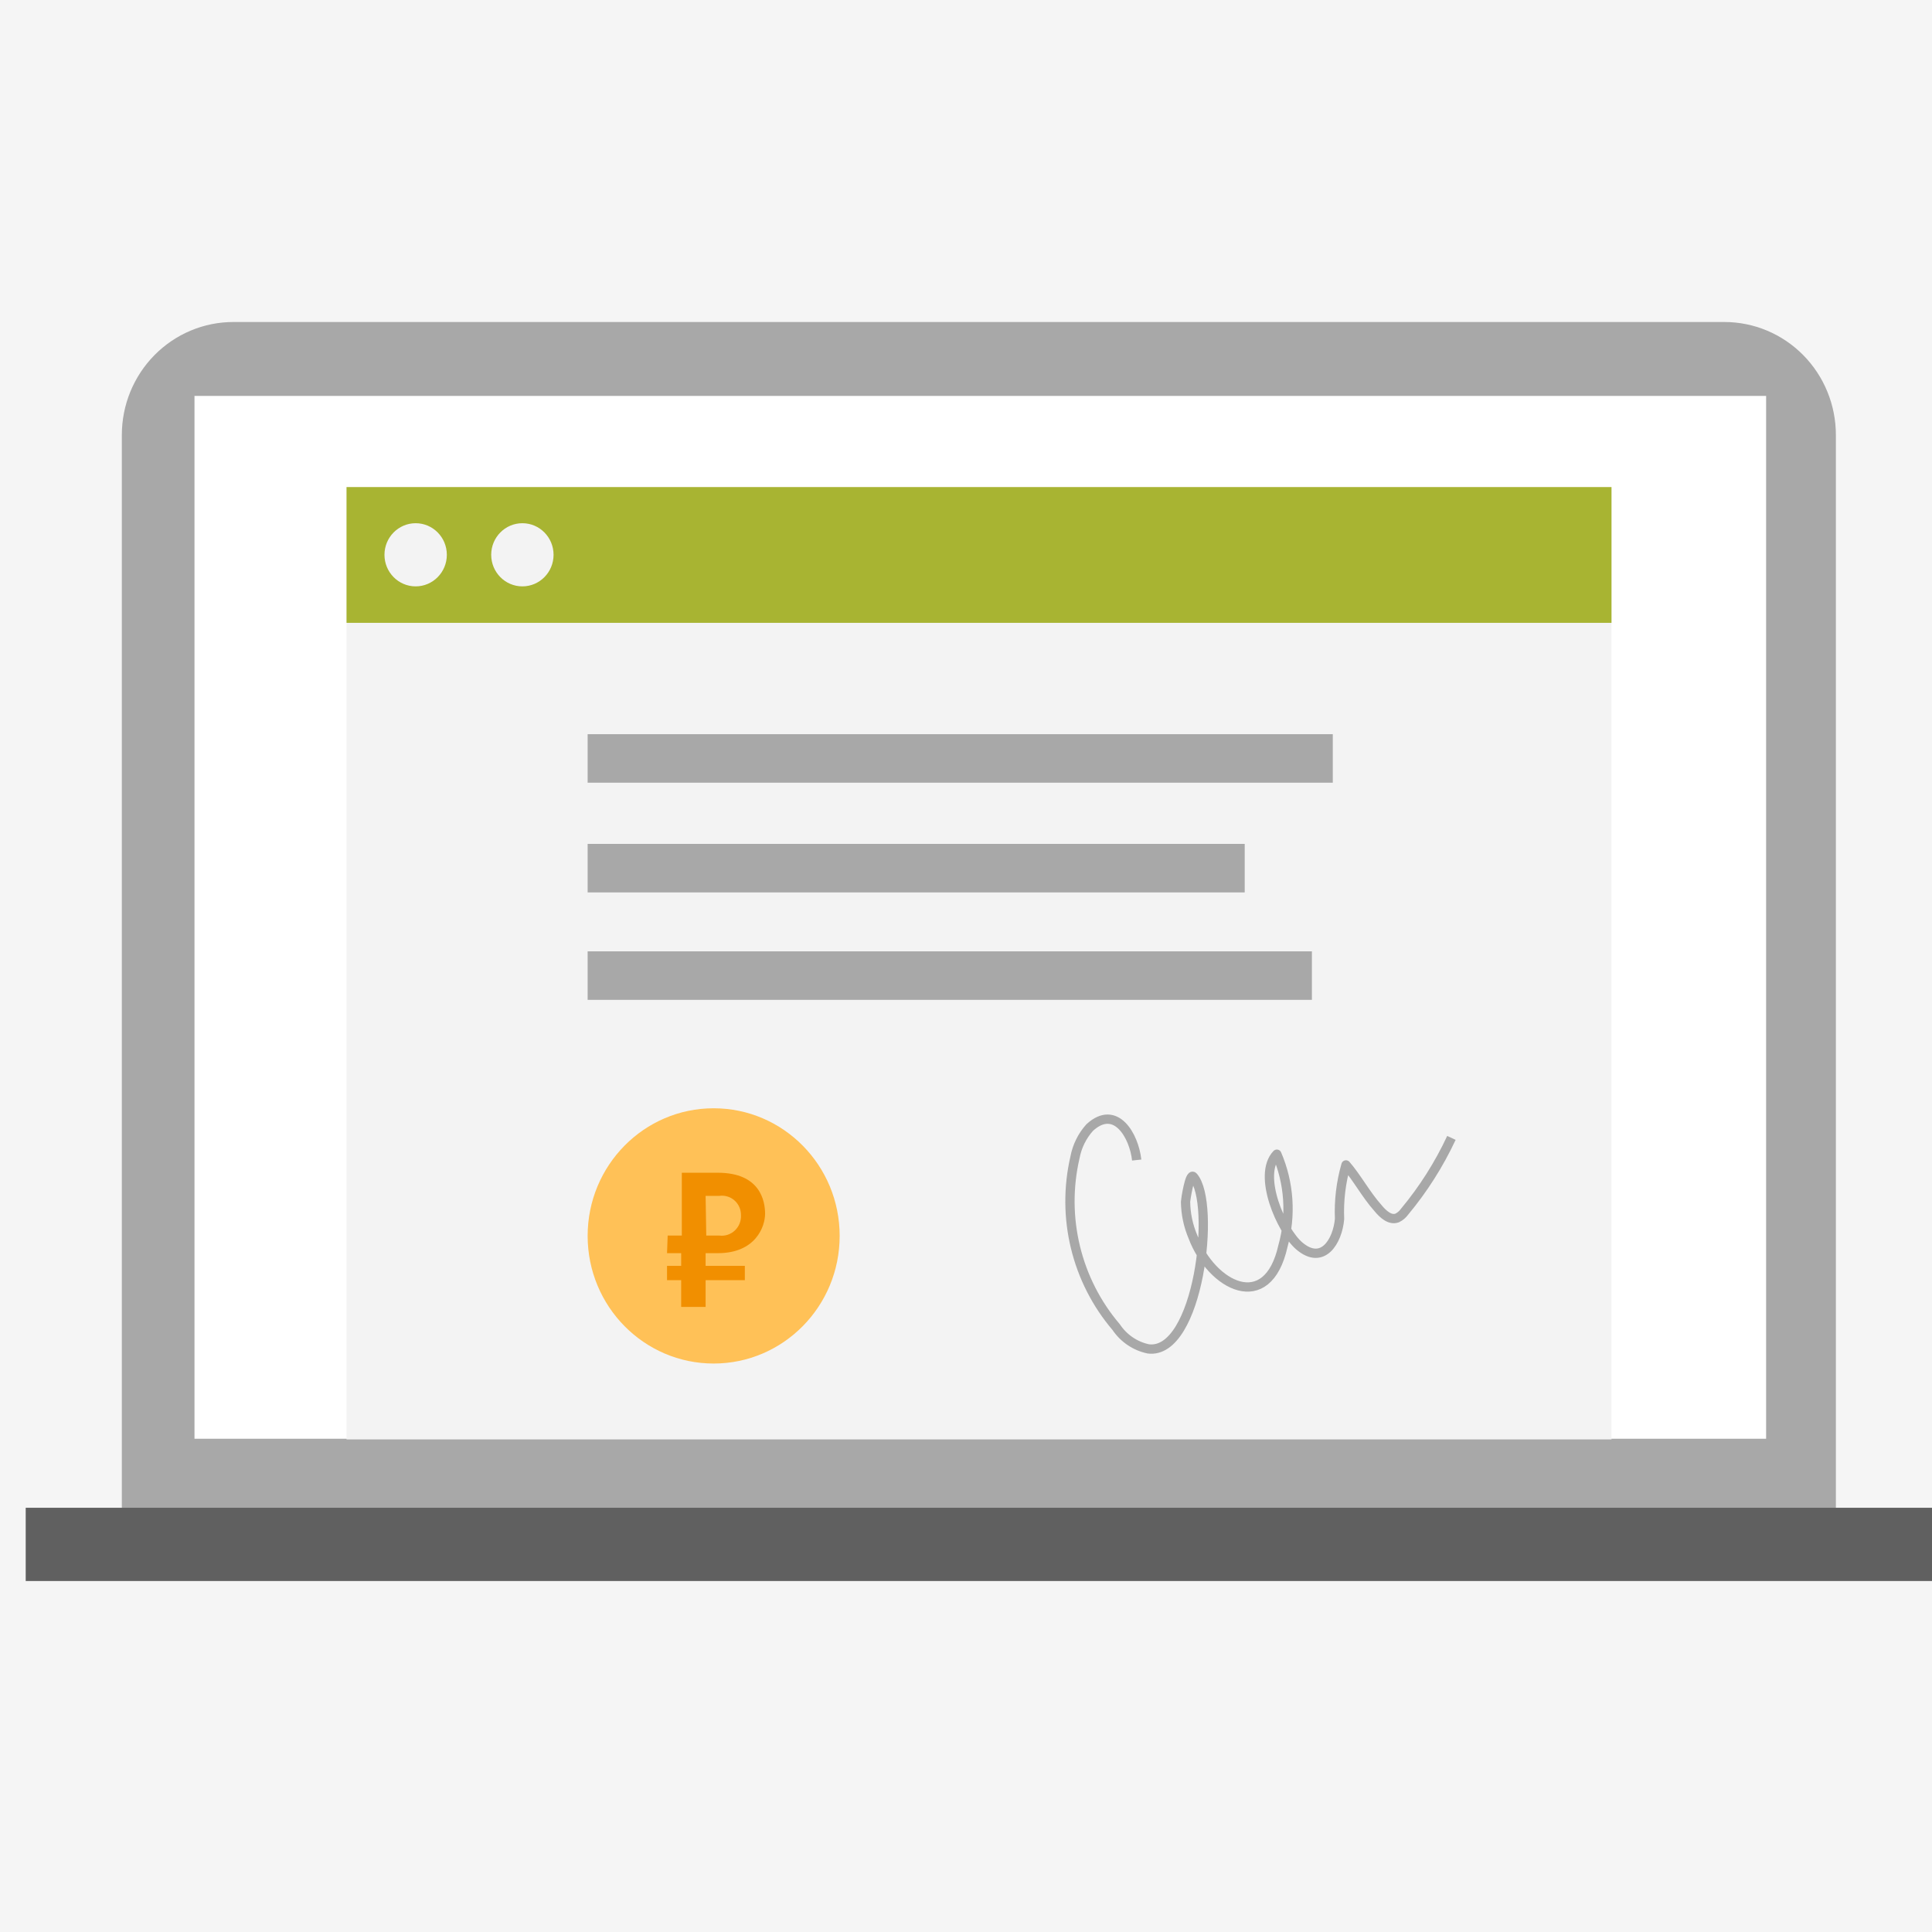 <svg width="156" height="156" viewBox="0 0 156 156" fill="none" xmlns="http://www.w3.org/2000/svg">
<rect width="156" height="156" fill="#F5F5F5"/>
<g opacity="0.15">
<g opacity="0.15">
<g opacity="0.15">
<path opacity="0.15" d="M145.358 124.663H6.982V37.909C6.982 35.49 7.931 33.17 9.621 31.459C11.31 29.748 13.601 28.787 15.989 28.787H136.377C138.766 28.787 141.057 29.748 142.746 31.459C144.435 33.17 145.384 35.49 145.384 37.909L145.358 124.663Z" fill="black"/>
</g>
</g>
</g>
<g opacity="0.15">
<g opacity="0.15">
<g opacity="0.15">
<path opacity="0.15" d="M153.924 124.085H0V130H153.924V124.085Z" fill="black"/>
</g>
</g>
</g>
<path d="M18.845 26H139.232C141.621 26 143.912 26.961 145.601 28.672C147.29 30.383 148.239 32.703 148.239 35.122V121.877H9.838V35.122C9.838 33.924 10.071 32.738 10.523 31.631C10.976 30.525 11.639 29.519 12.476 28.672C13.312 27.825 14.305 27.153 15.398 26.694C16.491 26.236 17.662 26 18.845 26Z" fill="#A8A8A8"/>
<path d="M156 121.745H2.076V127.66H156V121.745Z" fill="#606060"/>
<path d="M142.606 31.968H15.704V116.172H142.606V31.968Z" fill="white"/>
<g opacity="0.1">
<g opacity="0.1">
<g opacity="0.1">
<path opacity="0.1" d="M126.877 42.221H24.737V116.198H126.877V42.221Z" fill="black"/>
</g>
</g>
</g>
<path d="M130.121 39.329H27.981V116.225H130.121V39.329Z" fill="#F3F3F3"/>
<path d="M130.121 39.329H27.981V50.291H130.121V39.329Z" fill="#A8B432"/>
<path d="M33.562 47.347C34.953 47.347 36.08 46.205 36.08 44.797C36.08 43.389 34.953 42.247 33.562 42.247C32.172 42.247 31.044 43.389 31.044 44.797C31.044 46.205 32.172 47.347 33.562 47.347Z" fill="#F3F3F3"/>
<path d="M42.18 47.347C43.57 47.347 44.698 46.205 44.698 44.797C44.698 43.389 43.57 42.247 42.18 42.247C40.789 42.247 39.662 43.389 39.662 44.797C39.662 46.205 40.789 47.347 42.18 47.347Z" fill="#F3F3F3"/>
<path d="M107.617 59.282H47.449V63.199H107.617V59.282Z" fill="#A8A8A8"/>
<path d="M100.505 68.141H47.449V72.058H100.505V68.141Z" fill="#A8A8A8"/>
<path d="M105.93 76.817H47.449V80.734H105.93V76.817Z" fill="#A8A8A8"/>
<g opacity="0.1">
<g opacity="0.1">
<g opacity="0.1">
<path opacity="0.1" d="M55.885 111.019C61.505 111.019 66.06 106.405 66.06 100.714C66.06 95.022 61.505 90.408 55.885 90.408C50.266 90.408 45.71 95.022 45.71 100.714C45.71 106.405 50.266 111.019 55.885 111.019Z" fill="black"/>
</g>
</g>
</g>
<path d="M91.783 93.668C91.575 91.723 90.096 89.12 87.993 91.039C87.381 91.717 86.968 92.555 86.799 93.458C86.247 95.844 86.26 98.329 86.838 100.71C87.415 103.09 88.54 105.299 90.122 107.154C90.728 108.061 91.659 108.693 92.717 108.916C96.793 109.442 98.22 97.112 96.351 95.009C96.066 94.693 95.728 96.902 95.728 97.033C95.74 98.01 95.943 98.975 96.325 99.872C97.831 103.842 102.347 106.208 103.593 100.608C104.277 98.154 104.103 95.535 103.1 93.195C101.491 94.877 103.463 99.373 104.917 100.608C106.812 102.212 108.006 100.214 108.162 98.427C108.1 96.953 108.276 95.479 108.681 94.062C109.589 95.114 110.29 96.455 111.276 97.559C111.666 98.032 112.237 98.558 112.808 98.348C113.046 98.236 113.251 98.064 113.405 97.848C114.918 96.033 116.192 94.027 117.195 91.88" stroke="#A8A8A8" stroke-width="0.75" stroke-linejoin="round"/>
<path d="M57.624 110.099C63.243 110.099 67.799 105.485 67.799 99.793C67.799 94.102 63.243 89.488 57.624 89.488C52.005 89.488 47.449 94.102 47.449 99.793C47.449 105.485 52.005 110.099 57.624 110.099Z" fill="#FFC157"/>
<path d="M53.912 99.767H55.054V94.694H57.962C61.388 94.694 61.777 96.981 61.777 98.006C61.777 99.031 61.024 101.187 57.962 101.187H56.975V102.212H60.142V103.369H56.975V105.525H55.002V103.369H53.86V102.212H55.002V101.187H53.86L53.912 99.767ZM57.027 99.767H58.091C58.317 99.795 58.546 99.772 58.763 99.699C58.979 99.627 59.177 99.508 59.342 99.35C59.508 99.192 59.638 99 59.722 98.786C59.806 98.572 59.843 98.341 59.83 98.111C59.832 97.889 59.787 97.668 59.697 97.465C59.608 97.261 59.476 97.08 59.311 96.933C59.146 96.786 58.952 96.676 58.741 96.612C58.531 96.548 58.309 96.53 58.091 96.56H56.975L57.027 99.767Z" fill="#F18F00"/>
</svg>
